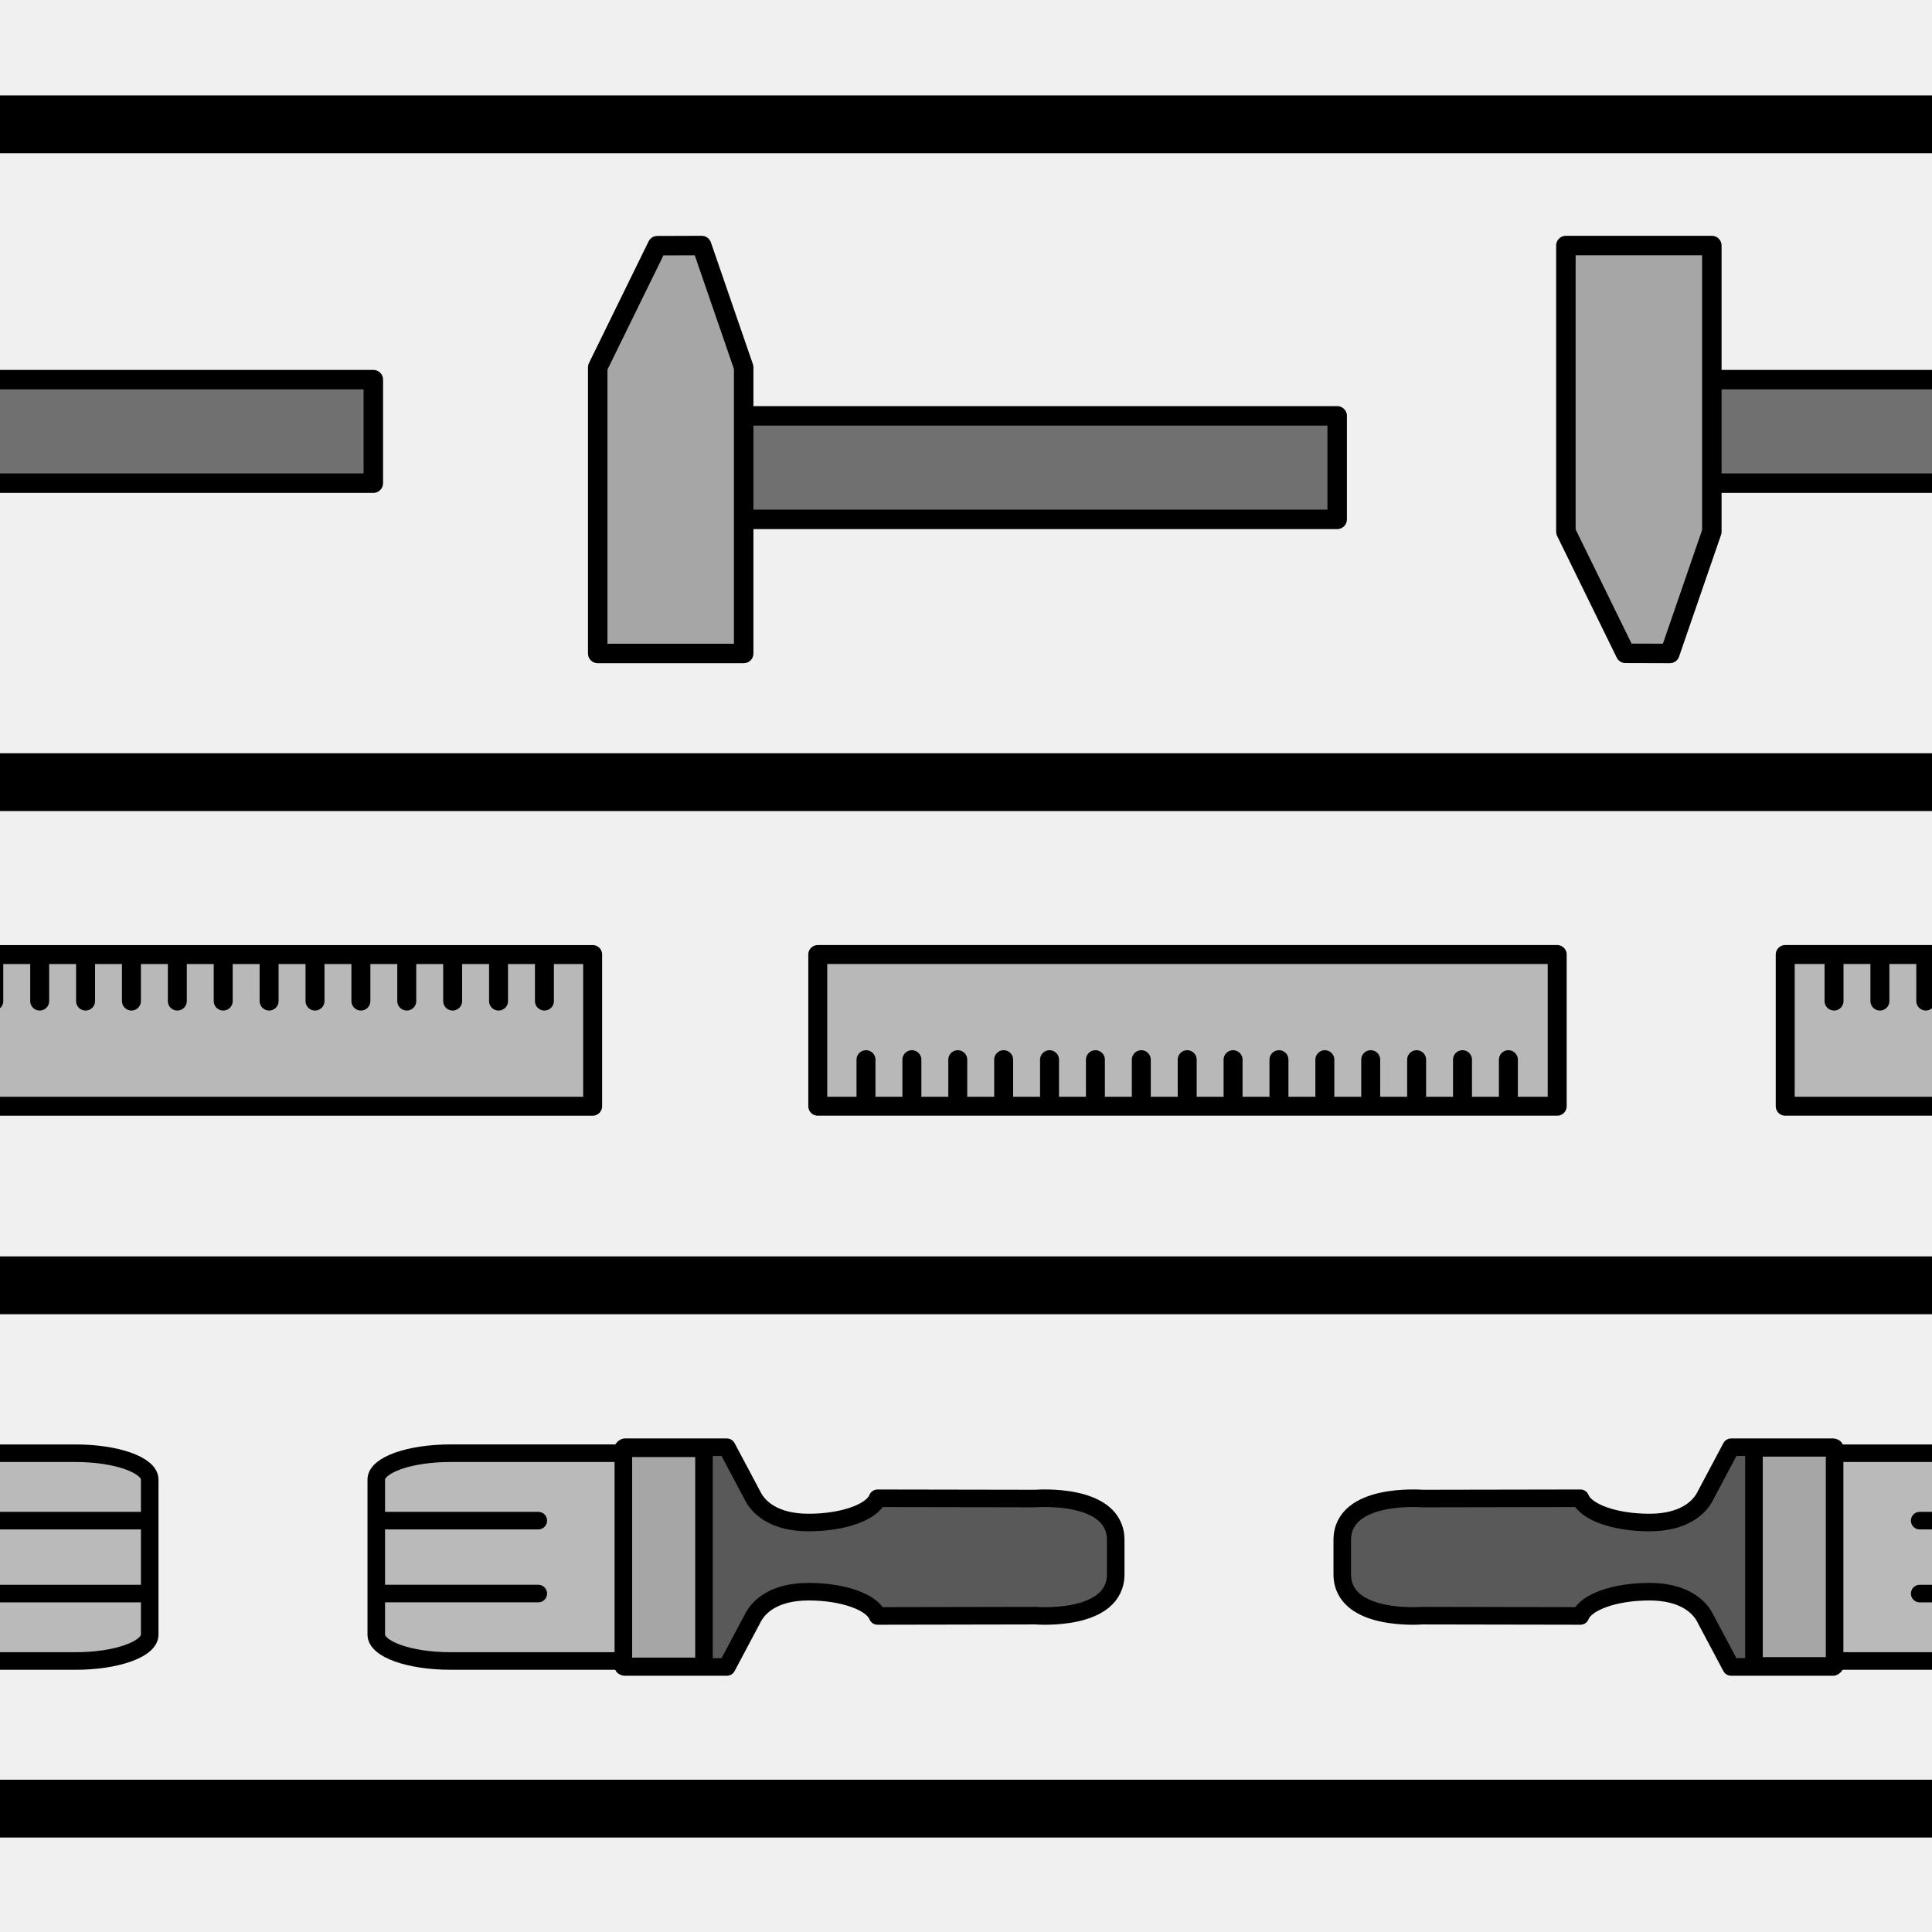 <?xml version="1.0" encoding="utf-8"?>
<!-- Generator: Adobe Illustrator 16.0.0, SVG Export Plug-In . SVG Version: 6.00 Build 0)  -->
<!DOCTYPE svg PUBLIC "-//W3C//DTD SVG 1.1//EN" "http://www.w3.org/Graphics/SVG/1.1/DTD/svg11.dtd">
<svg version="1.1" xmlns="http://www.w3.org/2000/svg" xmlns:xlink="http://www.w3.org/1999/xlink" x="0px" y="0px" width="220px"
	 height="220px" viewBox="0 0 220 220" enable-background="new 0 0 220 220" xml:space="preserve">
<rect x="0" y="0" width="220" height="220" fill="#333333" stroke="none"/>
<g id="bg" display="none">
</g>
<g id="Layer_3">
</g>
<g id="Layer_1">
	<g>
		<defs>
			<rect id="SVGID_29_" x="-5190.076" y="-600" width="220" height="220"/>
		</defs>
		<clipPath id="SVGID_2_">
			<use xlink:href="#SVGID_29_"  overflow="visible"/>
		</clipPath>
	</g>
	<g>
		<defs>
			<rect id="SVGID_31_" x="-3990.076" y="-600" width="220" height="220"/>
		</defs>
		<clipPath id="SVGID_4_">
			<use xlink:href="#SVGID_31_"  overflow="visible"/>
		</clipPath>
	</g>
	<g>
		<defs>
			<rect id="SVGID_33_" x="-3390.076" y="-600" width="220" height="220"/>
		</defs>
		<clipPath id="SVGID_6_">
			<use xlink:href="#SVGID_33_"  overflow="visible"/>
		</clipPath>
	</g>
	<g>
		<defs>
			<rect id="SVGID_35_" x="-3690.076" y="-600" width="220" height="220"/>
		</defs>
		<clipPath id="SVGID_8_">
			<use xlink:href="#SVGID_35_"  overflow="visible"/>
		</clipPath>
	</g>
	<g>
		<defs>
			<rect id="SVGID_37_" x="-4890.076" y="-600" width="220" height="220"/>
		</defs>
		<clipPath id="SVGID_10_">
			<use xlink:href="#SVGID_37_"  overflow="visible"/>
		</clipPath>
	</g>
	<g>
		<defs>
			<rect id="SVGID_39_" x="-4290.076" y="-600" width="220" height="220"/>
		</defs>
		<clipPath id="SVGID_12_">
			<use xlink:href="#SVGID_39_"  overflow="visible"/>
		</clipPath>
	</g>
	<g>
		<defs>
			<rect id="SVGID_411_" x="-1800" y="-600" width="220" height="220"/>
		</defs>
		<clipPath id="SVGID_14_">
			<use xlink:href="#SVGID_411_"  overflow="visible"/>
		</clipPath>
	</g>
	<g>
		<defs>
			<rect id="SVGID_413_" x="-600" y="-600" width="220" height="220"/>
		</defs>
		<clipPath id="SVGID_16_">
			<use xlink:href="#SVGID_413_"  overflow="visible"/>
		</clipPath>
	</g>
	<g>
		<defs>
			<rect id="SVGID_415_" x="0" y="-600" width="220" height="220"/>
		</defs>
		<clipPath id="SVGID_18_">
			<use xlink:href="#SVGID_415_"  overflow="visible"/>
		</clipPath>
	</g>
	<g>
		<defs>
			<rect id="SVGID_417_" x="-300" y="-600" width="220" height="220"/>
		</defs>
		<clipPath id="SVGID_20_">
			<use xlink:href="#SVGID_417_"  overflow="visible"/>
		</clipPath>
	</g>
	<g>
		<defs>
			<rect id="SVGID_419_" x="-1500" y="-600" width="220" height="220"/>
		</defs>
		<clipPath id="SVGID_22_">
			<use xlink:href="#SVGID_419_"  overflow="visible"/>
		</clipPath>
	</g>
	<g>
		<defs>
			<rect id="SVGID_421_" x="-900" y="-600" width="220" height="220"/>
		</defs>
		<clipPath id="SVGID_24_">
			<use xlink:href="#SVGID_421_"  overflow="visible"/>
		</clipPath>
	</g>
	<g>
		<defs>
			<rect id="SVGID_439_" width="220" height="220"/>
		</defs>
		<clipPath id="SVGID_26_">
			<use xlink:href="#SVGID_439_"  overflow="visible"/>
		</clipPath>
		<rect clip-path="url(#SVGID_26_)" fill="#F0F0F0" width="220" height="220"/>
		<g clip-path="url(#SVGID_26_)">
			
				<rect x="-32.927" y="43.231" fill="#707070" stroke="#000000" stroke-width="2.219" stroke-linecap="round" stroke-linejoin="round" stroke-miterlimit="10" width="75.438" height="11.787"/>
		</g>
		<g clip-path="url(#SVGID_26_)">
			
				<rect x="76.828" y="47.355" fill="#707070" stroke="#000000" stroke-width="2.219" stroke-linecap="round" stroke-linejoin="round" stroke-miterlimit="10" width="75.438" height="11.786"/>
			
				<polygon fill="#A6A6A6" stroke="#000000" stroke-width="2.219" stroke-linecap="round" stroke-linejoin="round" stroke-miterlimit="10" points="
				84.684,41.83 84.684,74.411 68.064,74.411 68.064,41.83 74.852,27.976 79.902,27.96 			"/>
		</g>
		<g clip-path="url(#SVGID_26_)">
			
				<rect x="93.12" y="108.694" fill="#B8B8B8" stroke="#000000" stroke-width="2.159" stroke-linecap="round" stroke-linejoin="round" stroke-miterlimit="10" width="84.201" height="17.272"/>
			<g>
				
					<line fill="none" stroke="#000000" stroke-width="2.159" stroke-linecap="round" stroke-linejoin="round" stroke-miterlimit="10" x1="98.612" y1="124.777" x2="98.612" y2="120.669"/>
				
					<line fill="none" stroke="#000000" stroke-width="2.159" stroke-linecap="round" stroke-linejoin="round" stroke-miterlimit="10" x1="103.838" y1="124.777" x2="103.838" y2="120.669"/>
				
					<line fill="none" stroke="#000000" stroke-width="2.159" stroke-linecap="round" stroke-linejoin="round" stroke-miterlimit="10" x1="109.063" y1="124.777" x2="109.063" y2="120.669"/>
				
					<line fill="none" stroke="#000000" stroke-width="2.159" stroke-linecap="round" stroke-linejoin="round" stroke-miterlimit="10" x1="114.288" y1="124.777" x2="114.288" y2="120.669"/>
				
					<line fill="none" stroke="#000000" stroke-width="2.159" stroke-linecap="round" stroke-linejoin="round" stroke-miterlimit="10" x1="119.512" y1="124.777" x2="119.512" y2="120.669"/>
				
					<line fill="none" stroke="#000000" stroke-width="2.159" stroke-linecap="round" stroke-linejoin="round" stroke-miterlimit="10" x1="124.737" y1="124.777" x2="124.737" y2="120.669"/>
				
					<line fill="none" stroke="#000000" stroke-width="2.159" stroke-linecap="round" stroke-linejoin="round" stroke-miterlimit="10" x1="129.963" y1="124.777" x2="129.963" y2="120.669"/>
				
					<line fill="none" stroke="#000000" stroke-width="2.159" stroke-linecap="round" stroke-linejoin="round" stroke-miterlimit="10" x1="135.188" y1="124.777" x2="135.188" y2="120.669"/>
				
					<line fill="none" stroke="#000000" stroke-width="2.159" stroke-linecap="round" stroke-linejoin="round" stroke-miterlimit="10" x1="140.413" y1="124.777" x2="140.413" y2="120.669"/>
				
					<line fill="none" stroke="#000000" stroke-width="2.159" stroke-linecap="round" stroke-linejoin="round" stroke-miterlimit="10" x1="145.637" y1="124.777" x2="145.637" y2="120.669"/>
				
					<line fill="none" stroke="#000000" stroke-width="2.159" stroke-linecap="round" stroke-linejoin="round" stroke-miterlimit="10" x1="150.862" y1="124.777" x2="150.862" y2="120.669"/>
				
					<line fill="none" stroke="#000000" stroke-width="2.159" stroke-linecap="round" stroke-linejoin="round" stroke-miterlimit="10" x1="156.086" y1="124.777" x2="156.086" y2="120.669"/>
				
					<line fill="none" stroke="#000000" stroke-width="2.159" stroke-linecap="round" stroke-linejoin="round" stroke-miterlimit="10" x1="161.313" y1="124.777" x2="161.313" y2="120.669"/>
				
					<line fill="none" stroke="#000000" stroke-width="2.159" stroke-linecap="round" stroke-linejoin="round" stroke-miterlimit="10" x1="166.538" y1="124.777" x2="166.538" y2="120.669"/>
				
					<line fill="none" stroke="#000000" stroke-width="2.159" stroke-linecap="round" stroke-linejoin="round" stroke-miterlimit="10" x1="171.762" y1="124.777" x2="171.762" y2="120.669"/>
			</g>
		</g>
		<g clip-path="url(#SVGID_26_)">
			
				<path fill="#BABABA" stroke="#000000" stroke-width="2" stroke-linecap="round" stroke-linejoin="round" stroke-miterlimit="10" d="
				M51.292,165.479c-4.666,0-8.445,1.344-8.445,3v17.66c0,1.658,3.779,3,8.445,3H72.45v-23.66H51.292z"/>
			
				<path fill="#595959" stroke="#000000" stroke-width="2" stroke-linecap="round" stroke-linejoin="round" stroke-miterlimit="10" d="
				M85.639,170.206c0.709,1.515,2.566,3.166,6.44,3.166c3.958,0,7.241-1.197,7.849-2.762l18.009,0.031c0,0,9.108-0.746,9.11,4.721
				v1.316v1.263v1.318c-0.002,5.464-9.11,4.719-9.11,4.719l-18.009,0.033c-0.608-1.567-3.891-2.763-7.849-2.763
				c-3.874,0-5.731,1.65-6.44,3.166l-2.873,5.407H71.152v-25.022h11.614L85.639,170.206z"/>
			
				<line fill="#595959" stroke="#000000" stroke-width="2" stroke-linecap="round" stroke-linejoin="round" stroke-miterlimit="10" x1="61.295" y1="181.461" x2="43.547" y2="181.461"/>
			
				<line fill="#595959" stroke="#000000" stroke-width="2" stroke-linecap="round" stroke-linejoin="round" stroke-miterlimit="10" x1="61.295" y1="173.157" x2="43.547" y2="173.157"/>
			
				<rect x="70.983" y="164.918" fill="#A6A6A6" stroke="#000000" stroke-width="2" stroke-linecap="round" stroke-linejoin="round" stroke-miterlimit="10" width="9.182" height="24.834"/>
		</g>
		<g clip-path="url(#SVGID_26_)">
			
				<rect x="-16.714" y="108.695" fill="#B8B8B8" stroke="#000000" stroke-width="2.159" stroke-linecap="round" stroke-linejoin="round" stroke-miterlimit="10" width="84.201" height="17.272"/>
			<g>
				
					<line fill="none" stroke="#000000" stroke-width="2.159" stroke-linecap="round" stroke-linejoin="round" stroke-miterlimit="10" x1="61.995" y1="109.885" x2="61.995" y2="113.992"/>
				
					<line fill="none" stroke="#000000" stroke-width="2.159" stroke-linecap="round" stroke-linejoin="round" stroke-miterlimit="10" x1="56.769" y1="109.885" x2="56.769" y2="113.992"/>
				
					<line fill="none" stroke="#000000" stroke-width="2.159" stroke-linecap="round" stroke-linejoin="round" stroke-miterlimit="10" x1="51.544" y1="109.885" x2="51.544" y2="113.992"/>
				
					<line fill="none" stroke="#000000" stroke-width="2.159" stroke-linecap="round" stroke-linejoin="round" stroke-miterlimit="10" x1="46.319" y1="109.885" x2="46.319" y2="113.992"/>
				
					<line fill="none" stroke="#000000" stroke-width="2.159" stroke-linecap="round" stroke-linejoin="round" stroke-miterlimit="10" x1="41.095" y1="109.885" x2="41.095" y2="113.992"/>
				
					<line fill="none" stroke="#000000" stroke-width="2.159" stroke-linecap="round" stroke-linejoin="round" stroke-miterlimit="10" x1="35.87" y1="109.885" x2="35.87" y2="113.992"/>
				
					<line fill="none" stroke="#000000" stroke-width="2.159" stroke-linecap="round" stroke-linejoin="round" stroke-miterlimit="10" x1="30.643" y1="109.885" x2="30.643" y2="113.992"/>
				
					<line fill="none" stroke="#000000" stroke-width="2.159" stroke-linecap="round" stroke-linejoin="round" stroke-miterlimit="10" x1="25.418" y1="109.885" x2="25.418" y2="113.992"/>
				
					<line fill="none" stroke="#000000" stroke-width="2.159" stroke-linecap="round" stroke-linejoin="round" stroke-miterlimit="10" x1="20.193" y1="109.885" x2="20.193" y2="113.992"/>
				
					<line fill="none" stroke="#000000" stroke-width="2.159" stroke-linecap="round" stroke-linejoin="round" stroke-miterlimit="10" x1="14.968" y1="109.885" x2="14.968" y2="113.992"/>
				
					<line fill="none" stroke="#000000" stroke-width="2.159" stroke-linecap="round" stroke-linejoin="round" stroke-miterlimit="10" x1="9.744" y1="109.885" x2="9.744" y2="113.992"/>
				
					<line fill="none" stroke="#000000" stroke-width="2.159" stroke-linecap="round" stroke-linejoin="round" stroke-miterlimit="10" x1="4.52" y1="109.885" x2="4.52" y2="113.992"/>
				
					<line fill="none" stroke="#000000" stroke-width="2.159" stroke-linecap="round" stroke-linejoin="round" stroke-miterlimit="10" x1="-0.707" y1="109.885" x2="-0.707" y2="113.992"/>
			</g>
		</g>
		<g clip-path="url(#SVGID_26_)">
			
				<path fill="#BABABA" stroke="#000000" stroke-width="2" stroke-linecap="round" stroke-linejoin="round" stroke-miterlimit="10" d="
				M8.602,189.141c4.666,0,8.445-1.344,8.445-3v-17.66c0-1.658-3.779-3-8.445-3h-21.158v23.66H8.602z"/>
			
				<line fill="#595959" stroke="#000000" stroke-width="2" stroke-linecap="round" stroke-linejoin="round" stroke-miterlimit="10" x1="-1.402" y1="173.159" x2="16.346" y2="173.159"/>
			
				<line fill="#595959" stroke="#000000" stroke-width="2" stroke-linecap="round" stroke-linejoin="round" stroke-miterlimit="10" x1="-1.402" y1="181.463" x2="16.346" y2="181.463"/>
		</g>
		<g clip-path="url(#SVGID_26_)">
			
				<rect x="187.073" y="43.23" fill="#707070" stroke="#000000" stroke-width="2.219" stroke-linecap="round" stroke-linejoin="round" stroke-miterlimit="10" width="75.438" height="11.786"/>
			
				<polygon fill="#A6A6A6" stroke="#000000" stroke-width="2.219" stroke-linecap="round" stroke-linejoin="round" stroke-miterlimit="10" points="
				194.929,60.542 194.929,27.96 178.31,27.96 178.31,60.542 185.097,74.396 190.148,74.411 			"/>
		</g>
		<g clip-path="url(#SVGID_26_)">
			
				<rect x="203.286" y="108.694" fill="#B8B8B8" stroke="#000000" stroke-width="2.159" stroke-linecap="round" stroke-linejoin="round" stroke-miterlimit="10" width="84.201" height="17.272"/>
			<g>
				
					<line fill="none" stroke="#000000" stroke-width="2.159" stroke-linecap="round" stroke-linejoin="round" stroke-miterlimit="10" x1="219.293" y1="109.884" x2="219.293" y2="113.991"/>
				
					<line fill="none" stroke="#000000" stroke-width="2.159" stroke-linecap="round" stroke-linejoin="round" stroke-miterlimit="10" x1="214.068" y1="109.884" x2="214.068" y2="113.991"/>
				
					<line fill="none" stroke="#000000" stroke-width="2.159" stroke-linecap="round" stroke-linejoin="round" stroke-miterlimit="10" x1="208.844" y1="109.884" x2="208.844" y2="113.991"/>
			</g>
		</g>
		<g clip-path="url(#SVGID_26_)">
			
				<path fill="#BABABA" stroke="#000000" stroke-width="2" stroke-linecap="round" stroke-linejoin="round" stroke-miterlimit="10" d="
				M228.602,189.141c4.666,0,8.445-1.344,8.445-3v-17.66c0-1.658-3.779-3-8.445-3h-21.158v23.66H228.602z"/>
			
				<path fill="#595959" stroke="#000000" stroke-width="2" stroke-linecap="round" stroke-linejoin="round" stroke-miterlimit="10" d="
				M194.254,184.414c-0.709-1.516-2.566-3.166-6.44-3.166c-3.958,0-7.242,1.196-7.849,2.762l-18.009-0.032
				c0,0-9.108,0.746-9.11-4.72v-1.318v-1.263v-1.316c0.002-5.465,9.11-4.72,9.11-4.72l18.009-0.032
				c0.607,1.566,3.891,2.763,7.849,2.763c3.874,0,5.731-1.65,6.44-3.166l2.873-5.407h11.614v25.022h-11.614L194.254,184.414z"/>
			
				<line fill="#595959" stroke="#000000" stroke-width="2" stroke-linecap="round" stroke-linejoin="round" stroke-miterlimit="10" x1="218.598" y1="173.158" x2="236.346" y2="173.158"/>
			
				<line fill="#595959" stroke="#000000" stroke-width="2" stroke-linecap="round" stroke-linejoin="round" stroke-miterlimit="10" x1="218.598" y1="181.463" x2="236.346" y2="181.463"/>
			
				<rect x="199.729" y="164.867" fill="#A6A6A6" stroke="#000000" stroke-width="2" stroke-linecap="round" stroke-linejoin="round" stroke-miterlimit="10" width="9.182" height="24.834"/>
		</g>
		<rect y="10.865" clip-path="url(#SVGID_26_)" width="220" height="6.584"/>
		<rect y="85.772" clip-path="url(#SVGID_26_)" width="220" height="6.584"/>
		<rect y="143.068" clip-path="url(#SVGID_26_)" width="220" height="6.584"/>
		<rect y="202.659" clip-path="url(#SVGID_26_)" width="220" height="6.584"/>
	</g>
</g>
</svg>
